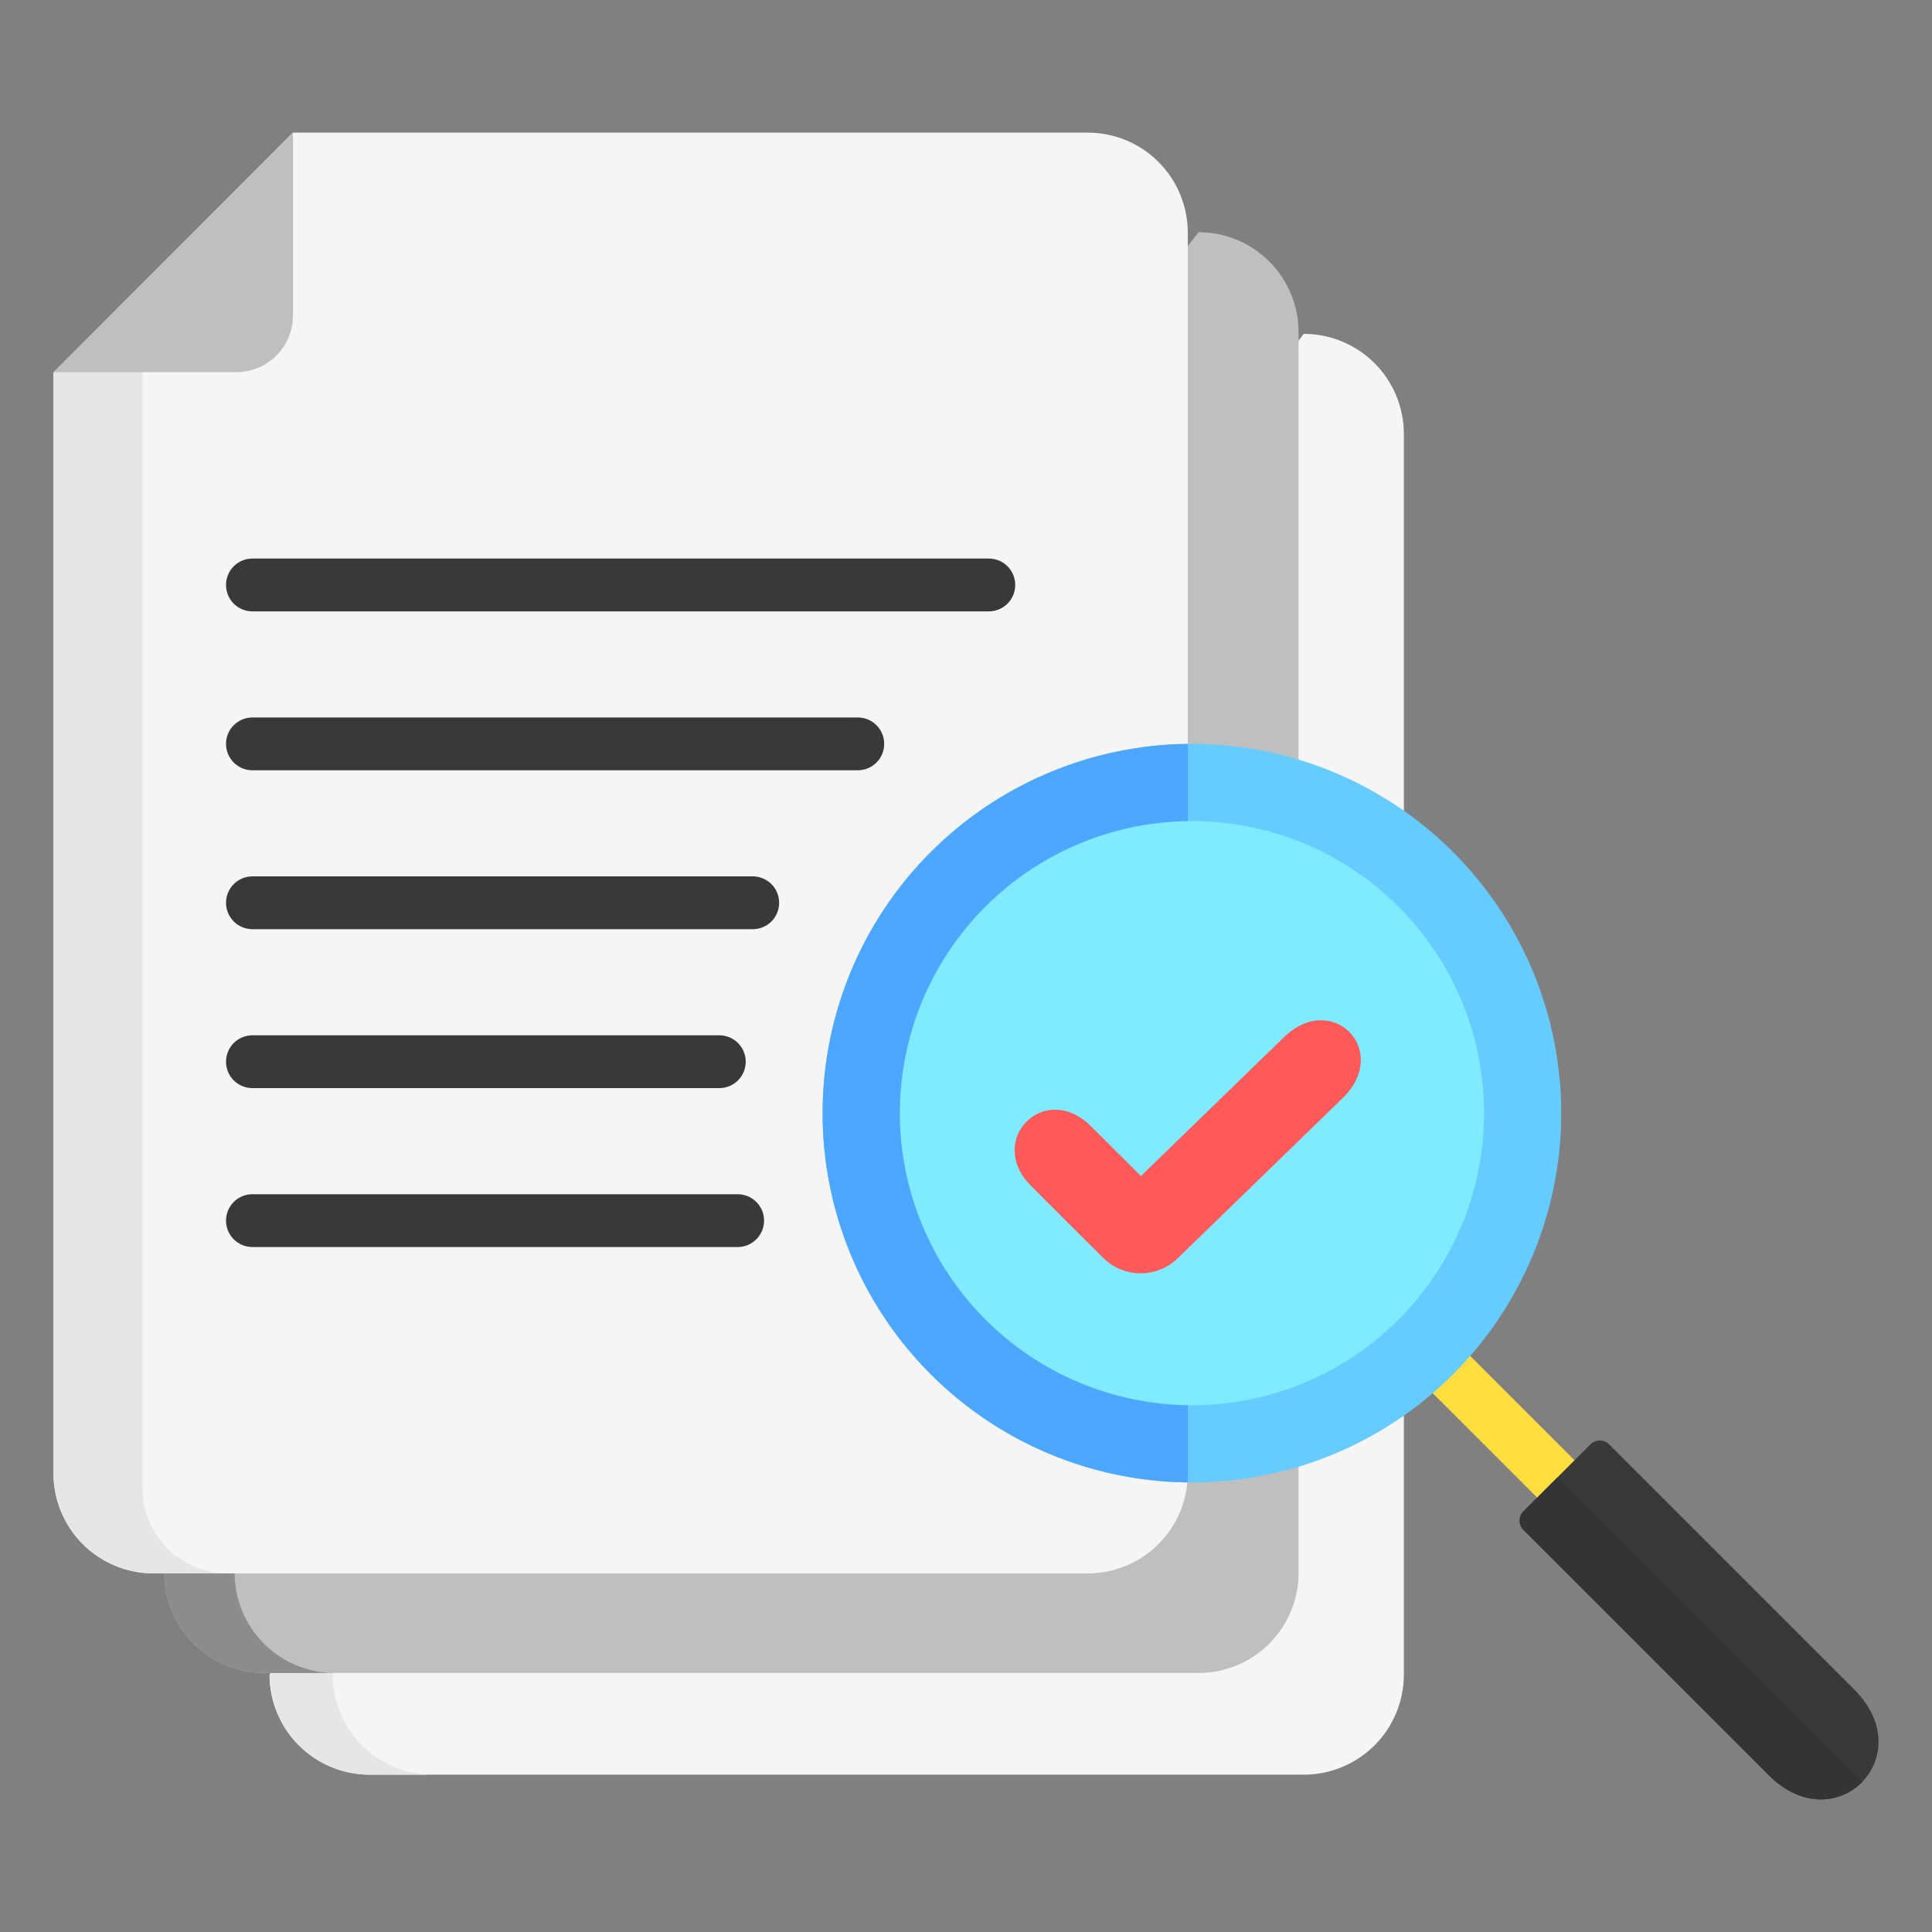<svg width="58" height="58" viewBox="0 0 58 58" fill="none" xmlns="http://www.w3.org/2000/svg">
<rect x="0" y="0" width="58" height="58" fill="#808080" stroke="none"/>
<path d="M42.145 13.027V50.273C42.145 51.069 41.828 51.834 41.265 52.397C40.701 52.96 39.937 53.277 39.14 53.277H11.096C10.701 53.277 10.311 53.199 9.946 53.048C9.582 52.897 9.251 52.676 8.972 52.397C8.693 52.118 8.471 51.787 8.32 51.422C8.169 51.058 8.092 50.667 8.092 50.273L39.14 10.023C39.535 10.023 39.925 10.101 40.29 10.252C40.654 10.402 40.986 10.624 41.265 10.903C41.544 11.182 41.765 11.513 41.916 11.878C42.067 12.242 42.145 12.633 42.145 13.027Z" fill="#F5F5F5"/>
<path d="M12.991 53.277H11.096C10.701 53.277 10.311 53.199 9.946 53.048C9.582 52.897 9.251 52.676 8.972 52.397C8.693 52.118 8.471 51.787 8.32 51.422C8.169 51.058 8.092 50.667 8.092 50.273L11.5 45.855L9.987 50.273C9.987 50.667 10.065 51.058 10.216 51.422C10.367 51.787 10.588 52.118 10.867 52.397C11.146 52.676 11.477 52.897 11.842 53.048C12.206 53.199 12.597 53.277 12.991 53.277Z" fill="#E6E6E6"/>
<path d="M38.984 9.974V47.22C38.984 48.016 38.668 48.78 38.104 49.344C37.541 49.907 36.777 50.224 35.98 50.224H7.936C7.541 50.224 7.151 50.146 6.786 49.995C6.422 49.844 6.091 49.623 5.812 49.344C5.533 49.065 5.311 48.734 5.16 48.369C5.009 48.005 4.932 47.614 4.932 47.22L35.98 6.97C36.777 6.97 37.541 7.286 38.104 7.85C38.668 8.413 38.984 9.177 38.984 9.974Z" fill="#BFBFBF"/>
<path d="M10.048 50.224H7.936C7.541 50.224 7.151 50.146 6.786 49.995C6.422 49.844 6.091 49.623 5.812 49.344C5.533 49.065 5.311 48.734 5.16 48.369C5.009 48.005 4.932 47.614 4.932 47.22L8.761 42.255L7.044 47.22C7.044 47.614 7.121 48.005 7.272 48.369C7.423 48.734 7.645 49.065 7.924 49.344C8.202 49.623 8.534 49.844 8.898 49.995C9.263 50.146 9.653 50.224 10.048 50.224Z" fill="#8C8C8C"/>
<path d="M32.654 47.235H4.61C3.813 47.235 3.049 46.919 2.485 46.355C1.922 45.792 1.605 45.028 1.605 44.231V11.189L8.795 3.981H32.654C33.049 3.981 33.439 4.059 33.804 4.21C34.168 4.361 34.499 4.582 34.778 4.861C35.057 5.14 35.279 5.471 35.429 5.836C35.581 6.2 35.658 6.591 35.658 6.985V44.231C35.658 45.028 35.342 45.792 34.778 46.355C34.215 46.919 33.451 47.235 32.654 47.235Z" fill="#F5F5F5"/>
<path d="M6.846 47.235H4.61C3.813 47.235 3.049 46.919 2.485 46.355C1.922 45.792 1.605 45.028 1.605 44.231V11.189L8.795 3.981L4.276 11.189V44.665C4.276 45.347 4.546 46 5.028 46.482C5.51 46.964 6.164 47.235 6.846 47.235Z" fill="#E6E6E6"/>
<path d="M8.795 3.981V9.473C8.795 9.923 8.616 10.355 8.298 10.673C7.98 10.992 7.548 11.171 7.098 11.171H1.605L8.795 3.981Z" fill="#BFBFBF"/>
<path d="M47.829 44.4L46.708 45.521L42.469 41.282L43.59 40.161L47.829 44.4Z" fill="#FFDF40"/>
<path d="M46.869 33.418C46.869 35.611 46.218 37.754 45 39.577C43.782 41.401 42.051 42.822 40.025 43.661C37.999 44.5 35.77 44.719 33.619 44.292C31.468 43.864 29.493 42.808 27.942 41.258C26.392 39.707 25.336 37.731 24.908 35.581C24.481 33.43 24.7 31.201 25.539 29.175C26.378 27.149 27.799 25.418 29.623 24.2C31.446 22.982 33.589 22.331 35.782 22.331C37.238 22.331 38.68 22.618 40.025 23.175C41.37 23.732 42.592 24.549 43.622 25.578C44.651 26.608 45.468 27.83 46.025 29.175C46.582 30.52 46.869 31.962 46.869 33.418Z" fill="#66CCFF"/>
<path d="M35.658 44.503C32.74 44.471 29.951 43.289 27.899 41.214C25.846 39.138 24.695 36.337 24.695 33.418C24.695 30.499 25.846 27.698 27.899 25.623C29.951 23.548 32.74 22.366 35.658 22.333V44.503Z" fill="#4DA6FF"/>
<path d="M27.014 33.418C27.014 31.683 27.528 29.988 28.492 28.546C29.455 27.104 30.825 25.98 32.427 25.316C34.03 24.652 35.793 24.479 37.494 24.817C39.195 25.155 40.758 25.991 41.984 27.217C43.211 28.444 44.046 30.006 44.384 31.707C44.722 33.408 44.549 35.172 43.885 36.774C43.221 38.376 42.097 39.746 40.655 40.709C39.213 41.673 37.517 42.187 35.783 42.187C33.458 42.185 31.229 41.26 29.585 39.616C27.941 37.972 27.016 35.743 27.014 33.418Z" fill="#80EAFF"/>
<path d="M53.096 53.29L45.737 45.931C45.701 45.895 45.671 45.851 45.651 45.803C45.631 45.755 45.621 45.703 45.621 45.651C45.621 45.599 45.631 45.547 45.651 45.499C45.671 45.451 45.701 45.407 45.737 45.37L45.857 45.251L47.627 43.48L47.746 43.361C47.783 43.324 47.827 43.295 47.875 43.275C47.923 43.255 47.975 43.245 48.027 43.245C48.079 43.245 48.131 43.255 48.179 43.275C48.227 43.295 48.271 43.324 48.308 43.361L55.666 50.72C57.675 52.729 55.105 55.299 53.096 53.29Z" fill="#393939"/>
<path d="M33.114 37.758L30.958 35.607C29.573 34.224 31.366 32.428 32.752 33.811L34.251 35.306L38.537 31.146C39.99 29.724 41.765 31.539 40.312 32.961L35.361 37.77C35.061 38.064 34.656 38.228 34.235 38.226C33.814 38.223 33.411 38.056 33.114 37.758Z" fill="#FF5959"/>
<path d="M55.902 53.498C55.262 54.152 54.108 54.302 53.096 53.29L45.737 45.931C45.701 45.895 45.671 45.851 45.651 45.803C45.631 45.755 45.621 45.703 45.621 45.651C45.621 45.599 45.631 45.547 45.651 45.499C45.671 45.451 45.701 45.407 45.737 45.37L45.857 45.251L46.756 44.352L55.902 53.498Z" fill="#343434"/>
<path d="M6.785 17.561C6.785 17.351 6.869 17.149 7.017 17C7.166 16.851 7.368 16.768 7.578 16.768H29.685C29.895 16.768 30.097 16.851 30.246 17C30.395 17.149 30.478 17.351 30.478 17.561C30.478 17.771 30.395 17.973 30.246 18.122C30.097 18.27 29.895 18.354 29.685 18.354H7.578C7.368 18.354 7.166 18.27 7.017 18.122C6.869 17.973 6.785 17.771 6.785 17.561ZM7.578 23.125H25.751C25.962 23.125 26.163 23.041 26.312 22.892C26.461 22.744 26.544 22.542 26.544 22.332C26.544 22.121 26.461 21.92 26.312 21.771C26.163 21.622 25.962 21.539 25.751 21.539H7.578C7.368 21.539 7.166 21.622 7.017 21.771C6.869 21.92 6.785 22.121 6.785 22.332C6.785 22.542 6.869 22.744 7.017 22.892C7.166 23.041 7.368 23.125 7.578 23.125ZM7.578 27.895H22.598C22.808 27.895 23.01 27.812 23.159 27.663C23.307 27.514 23.391 27.313 23.391 27.102C23.391 26.892 23.307 26.69 23.159 26.542C23.01 26.393 22.808 26.309 22.598 26.309H7.578C7.368 26.309 7.166 26.393 7.017 26.542C6.869 26.69 6.785 26.892 6.785 27.102C6.785 27.313 6.869 27.514 7.017 27.663C7.166 27.812 7.368 27.895 7.578 27.895ZM7.578 32.666H21.595C21.805 32.666 22.006 32.583 22.155 32.434C22.304 32.285 22.387 32.084 22.387 31.873C22.387 31.663 22.304 31.461 22.155 31.312C22.006 31.164 21.805 31.08 21.595 31.08H7.578C7.368 31.08 7.166 31.164 7.017 31.312C6.869 31.461 6.785 31.663 6.785 31.873C6.785 32.084 6.869 32.285 7.017 32.434C7.166 32.583 7.368 32.666 7.578 32.666ZM7.578 37.437H22.145C22.355 37.437 22.557 37.353 22.705 37.205C22.854 37.056 22.938 36.854 22.938 36.644C22.938 36.434 22.854 36.232 22.705 36.083C22.557 35.934 22.355 35.851 22.145 35.851H7.578C7.368 35.851 7.166 35.934 7.017 36.083C6.869 36.232 6.785 36.434 6.785 36.644C6.785 36.854 6.869 37.056 7.017 37.205C7.166 37.353 7.368 37.437 7.578 37.437Z" fill="#393939"/>
</svg>
